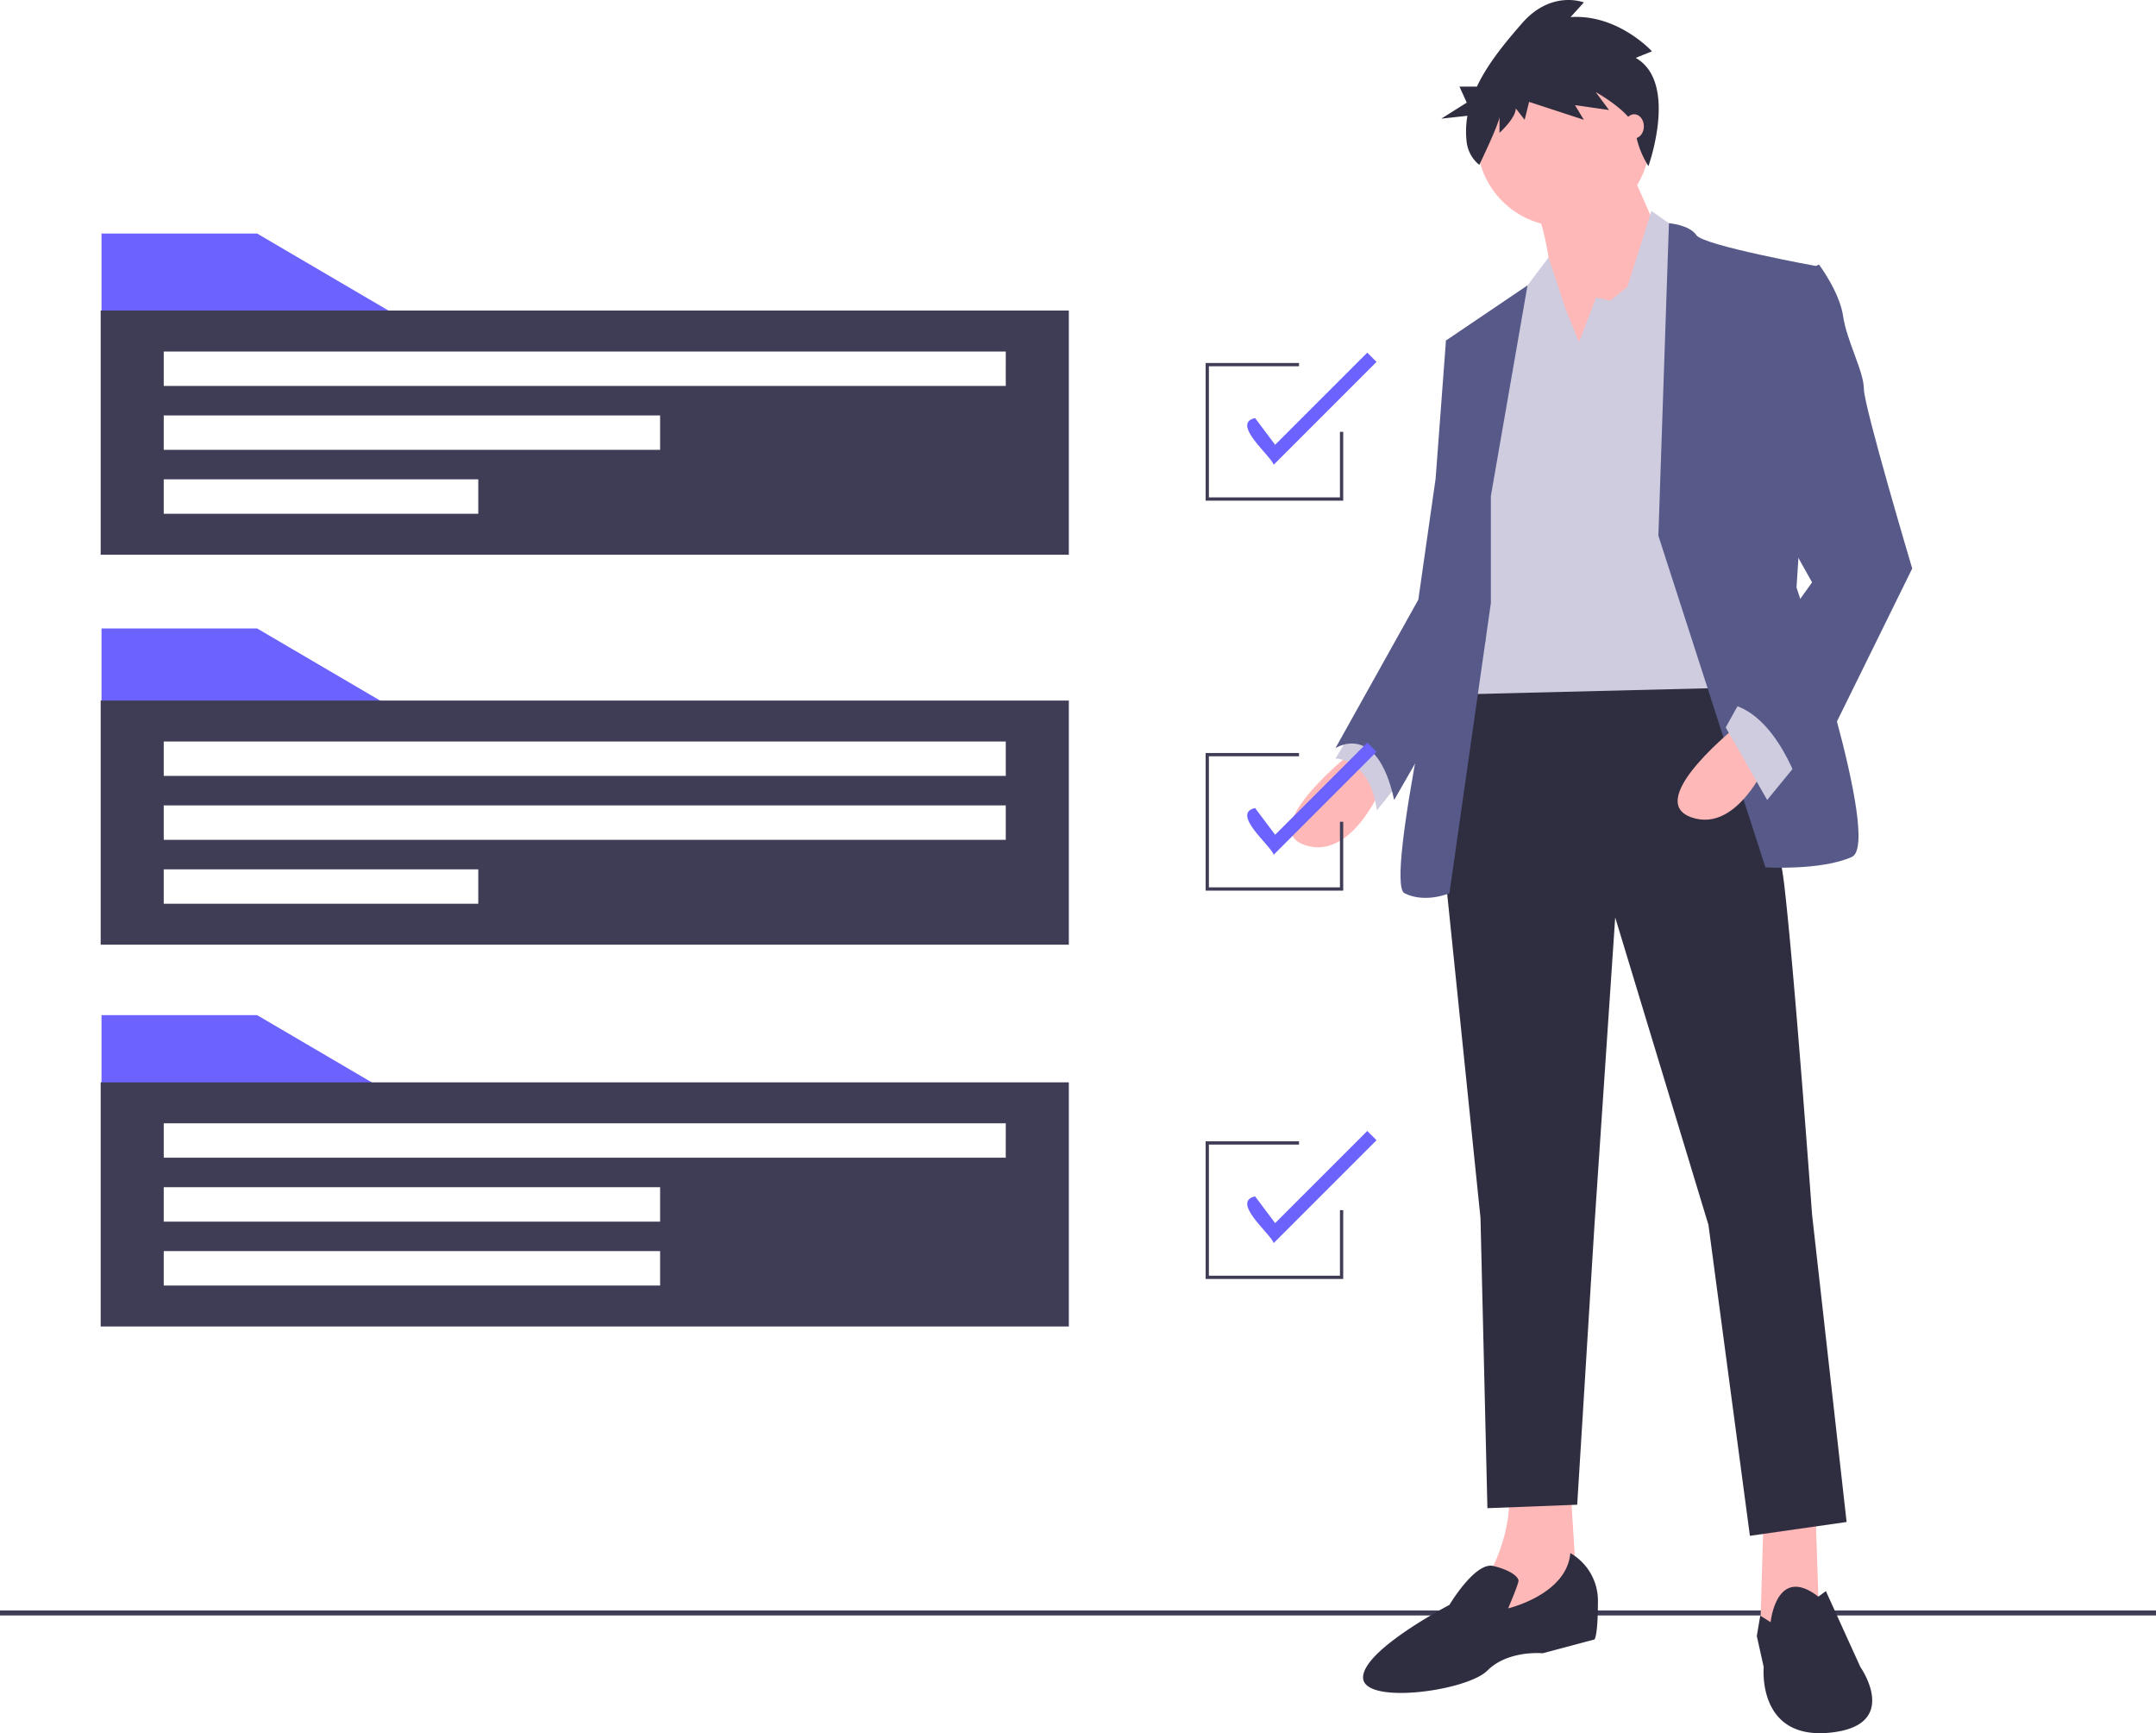 <svg data-name="Layer 1" xmlns="http://www.w3.org/2000/svg" viewBox="0 0 963.51 774.364">
  <path fill="#3f3d56" d="M0 719.526h963.51v2.241H0z"/>
  <path d="M604.525 335.81s-43.218 33.957-21.609 41.674 35.5-27.782 35.5-27.782z" fill="#ffb8b8"/>
  <path d="M606.068 323.463l-9.26 15.434s15.434 0 18.521 23.153l12.348-15.435z" fill="#cfcce0"/>
  <path fill="#ffb8b8" d="M811.35 675.375l1.544 46.304-18.522 10.804-7.717-4.63 1.543-52.478h23.152zM701.764 663.027l3.086 49.391-43.217 18.522 3.087-26.24s12.348-20.064 9.261-41.673z"/>
  <path d="M768.133 291.05s24.695 64.826 29.326 104.956 12.348 146.63 12.348 146.63l15.434 137.37-43.217 6.173-18.522-138.913-41.673-137.369-9.261 137.37-7.718 125.02-40.13 1.544-3.087-129.652-16.978-165.151 9.26-78.717zM791.285 724.766s2.532-25.923 21.331-11.418l3.365-2.473 15.434 33.956s18.522 26.24-13.89 29.326-29.327-29.326-29.327-29.326l-3.087-13.891 1.544-9.097zM701.764 693.896a24.52 24.52 0 0112.347 21.61c0 15.434-1.543 16.977-1.543 16.977l-23.152 6.174s-15.435-1.543-24.696 7.718-55.565 15.434-55.565 3.087 38.587-32.413 38.587-32.413 11.46-19.353 19.62-17.394 11.25 5.046 11.25 6.59-4.631 12.347-4.631 12.347 26.24-6.174 27.783-24.696z" fill="#2f2e41"/>
  <circle cx="698.677" cy="62.616" r="38.587" fill="#ffb8b8"/>
  <path d="M727.23 72.648l16.98 38.587-46.305 66.37s-3.087-72.544-12.348-84.892 41.674-20.065 41.674-20.065z" fill="#ffb8b8"/>
  <path fill="#cfcce0" d="M705.622 152.909l7.718-20.065 6.173 1.543 7.718-6.174 10.804-33.956 15.435 10.804 20.065 202.195-125.021 3.087 16.978-140.456 15.435-40.13 11.141-14.729 7.38 22.446 6.174 15.435z"/>
  <path d="M741.122 239.343l4.723-139.62s9.168.708 12.255 5.338 54.022 13.891 54.022 13.891l-9.26 143.543s38.586 114.218 24.695 120.391-38.587 4.63-38.587 4.63zM666.264 221.593l16.373-94.098-36.439 24.642 9.261 67.913-7.717 46.304s-29.326 128.108-20.065 132.739 20.065 0 20.065 0l18.522-129.652z" fill="#575a89"/>
  <path d="M657.003 149.05l-10.805 3.087-4.63 61.74-7.717 54.02-37.044 66.37s18.522-12.348 26.24 23.152l40.795-71.026z" fill="#575a89"/>
  <path d="M777.394 323.463s-43.218 33.956-21.609 41.673 35.5-27.782 35.5-27.782z" fill="#ffb8b8"/>
  <path fill="#cfcce0" d="M803.633 340.441l-13.891 16.978-18.522-32.413 7.717-13.891 24.696 29.326z"/>
  <path d="M800.546 124.355l12.348-6.174s9.26 12.347 10.804 23.152 9.26 24.695 9.26 32.413 21.61 80.26 21.61 80.26l-49.392 100.326s-10.804-37.043-33.956-40.13l38.587-54.022-21.609-38.587z" fill="#575a89"/>
  <path d="M730.98 25.85l7.276-2.913s-15.214-16.75-36.382-15.293l5.953-6.555s-14.552-5.826-27.782 9.468c-6.955 8.04-15.002 17.49-20.018 28.135h-7.793l3.253 7.16-11.383 7.162 11.683-1.286a40.018 40.018 0 00-.317 11.878 15.369 15.369 0 005.628 10.054s9.024-18.679 9.024-21.592v7.283s7.277-6.555 7.277-10.924l3.969 5.098 1.984-8.011 24.475 8.01-3.969-6.554 15.215 2.185-5.954-8.011s17.199 9.467 17.86 17.478c.662 8.011 5.696 15.602 5.696 15.602s13.488-37.45-5.695-48.373z" fill="#2f2e41"/>
  <ellipse cx="730.318" cy="56.442" rx="4.322" ry="5.402" fill="#ffb8b8"/>
  <path fill="#6c63ff" d="M178.601 318.118H45.361v-37.336h69.549l63.691 37.336z"/>
  <path d="M44.995 312.994v109.08H477.66v-109.08zm168.747 90.779H73.18v-15.374h140.56zm235.733-28.552H73.18v-15.374h376.294zm0-28.551H73.18v-15.374h376.294z" fill="#3f3d56"/>
  <path fill="#6c63ff" d="M178.601 141.685H45.361v-37.337h69.549l63.691 37.337z"/>
  <path d="M44.995 138.756v109.082H477.66V138.756zm168.747 90.78H73.18v-15.374h140.56zm81.262-28.552H73.18V185.61h221.823zm154.47-28.552H73.182V157.06h376.294z" fill="#3f3d56"/>
  <path fill="#6c63ff" d="M178.601 490.891H45.361v-37.336h69.549l63.691 37.336z"/>
  <path d="M44.995 483.57v109.082H477.66V483.57zm250.009 90.78H73.18v-15.374h221.823zm0-28.552H73.18v-15.374h221.823zm154.47-28.551H73.182v-15.374h376.294zM600.285 223.679h-61.496v-61.496h41.73v1.464h-40.265v58.568h58.567v-29.284h1.464v30.748z" fill="#3f3d56"/>
  <path d="M569.22 207.638c-1.42-4.196-19.242-18.46-8.321-20.857l8.955 11.94 41.172-41.17 4.141 4.14z" fill="#6c63ff"/>
  <path fill="#3f3d56" d="M600.285 397.916h-61.496V336.42h41.73v1.465h-40.265v58.567h58.567v-29.284h1.464v30.748z"/>
  <path d="M569.22 381.876c-1.42-4.196-19.242-18.46-8.321-20.858l8.955 11.941 41.172-41.171 4.141 4.14z" fill="#6c63ff"/>
  <path fill="#3f3d56" d="M600.285 571.421h-61.496v-61.495h41.73v1.464h-40.265v58.567h58.567v-29.284h1.464v30.748z"/>
  <path d="M569.22 555.381c-1.42-4.196-19.242-18.46-8.321-20.857l8.955 11.94 41.172-41.171 4.141 4.14z" fill="#6c63ff"/>
</svg>